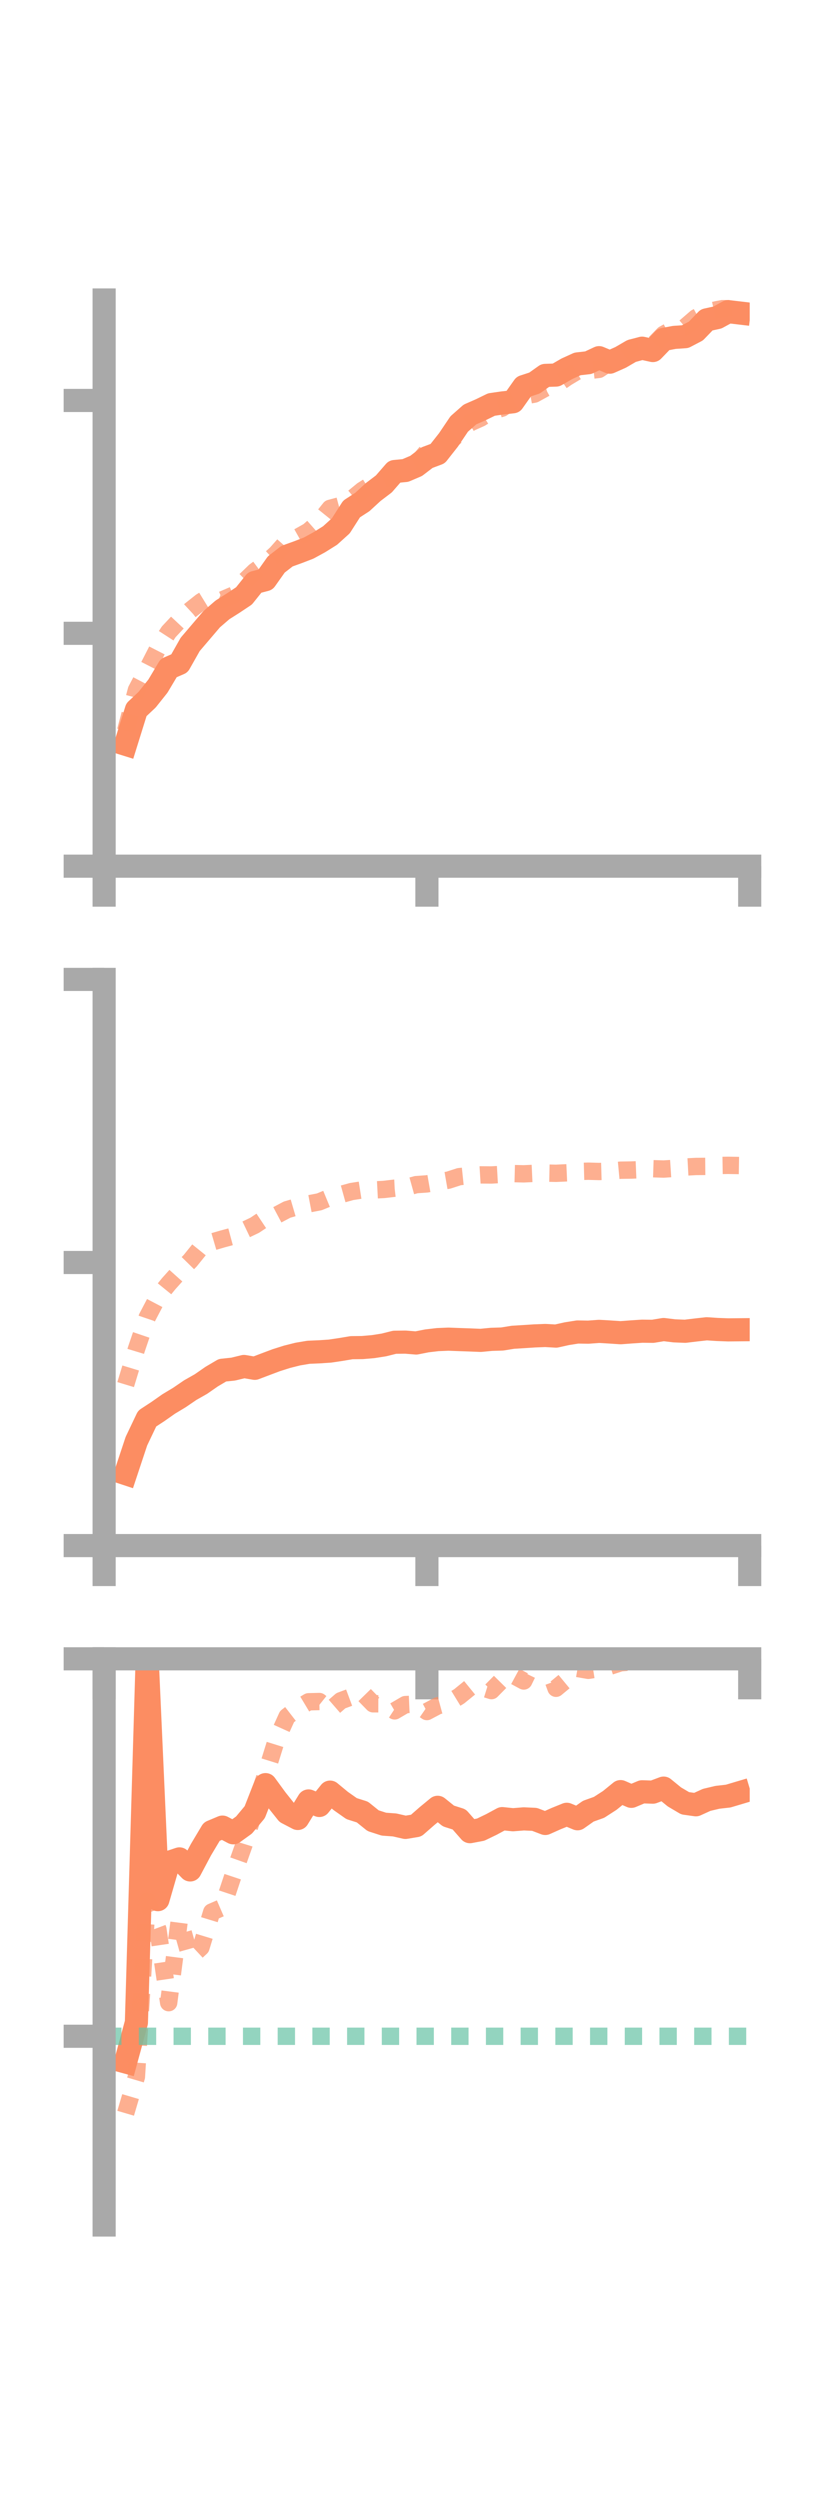 <?xml version="1.0" encoding="utf-8" standalone="no"?>
<!DOCTYPE svg PUBLIC "-//W3C//DTD SVG 1.1//EN"
  "http://www.w3.org/Graphics/SVG/1.1/DTD/svg11.dtd">
<!-- Created with matplotlib (https://matplotlib.org/) -->
<svg height="216pt" version="1.1" viewBox="0 0 72 216" width="72pt" xmlns="http://www.w3.org/2000/svg" xmlns:xlink="http://www.w3.org/1999/xlink">
 <defs>
  <style type="text/css">*{stroke-linecap:butt;stroke-linejoin:round;}</style>
 </defs>
 <g id="figure_1">
  <g id="patch_1">
   <path d="M 0 216 
L 72 216 
L 72 0 
L 0 0 
z
" style="fill:none;"/>
  </g>
  <g id="axes_1">
   <g id="patch_2">
    <path d="M 9 74.838 
L 64.8 74.838 
L 64.8 25.92 
L 9 25.92 
z
" style="fill:none;"/>
   </g>
   <g id="matplotlib.axis_1">
    <g id="xtick_1">
     <g id="line2d_1">
      <defs>
       <path d="M 0 0 
L 0 3.5 
" id="meb9cd8eee5" style="stroke:#a9a9a9;stroke-width:2;"/>
      </defs>
      <g>
       <use style="fill:#a9a9a9;stroke:#a9a9a9;stroke-width:2;" x="9" xlink:href="#meb9cd8eee5" y="74.838"/>
      </g>
     </g>
    </g>
    <g id="xtick_2">
     <g id="line2d_2">
      <g>
       <use style="fill:#a9a9a9;stroke:#a9a9a9;stroke-width:2;" x="36.9" xlink:href="#meb9cd8eee5" y="74.838"/>
      </g>
     </g>
    </g>
    <g id="xtick_3">
     <g id="line2d_3">
      <g>
       <use style="fill:#a9a9a9;stroke:#a9a9a9;stroke-width:2;" x="64.8" xlink:href="#meb9cd8eee5" y="74.838"/>
      </g>
     </g>
    </g>
   </g>
   <g id="matplotlib.axis_2">
    <g id="ytick_1">
     <g id="line2d_4">
      <defs>
       <path d="M 0 0 
L -3.5 0 
" id="m182159cb13" style="stroke:#a9a9a9;stroke-width:2;"/>
      </defs>
      <g>
       <use style="fill:#a9a9a9;stroke:#a9a9a9;stroke-width:2;" x="9" xlink:href="#m182159cb13" y="74.838"/>
      </g>
     </g>
    </g>
    <g id="ytick_2">
     <g id="line2d_5">
      <g>
       <use style="fill:#a9a9a9;stroke:#a9a9a9;stroke-width:2;" x="9" xlink:href="#m182159cb13" y="54.719"/>
      </g>
     </g>
    </g>
    <g id="ytick_3">
     <g id="line2d_6">
      <g>
       <use style="fill:#a9a9a9;stroke:#a9a9a9;stroke-width:2;" x="9" xlink:href="#m182159cb13" y="34.601"/>
      </g>
     </g>
    </g>
   </g>
   <g id="line2d_7">
    <path clip-path="url(#p99279d602e)" d="M 10.86 64.306 
L 11.79 61.323 
L 12.72 60.449 
L 13.65 59.281 
L 14.58 57.72 
L 15.51 57.319 
L 16.44 55.675 
L 17.37 54.585 
L 18.3 53.494 
L 19.23 52.693 
L 20.16 52.104 
L 21.09 51.485 
L 22.02 50.324 
L 22.95 50.083 
L 23.88 48.771 
L 24.81 48.05 
L 25.74 47.715 
L 26.67 47.357 
L 27.6 46.85 
L 28.53 46.268 
L 29.46 45.428 
L 30.39 43.974 
L 31.32 43.372 
L 32.25 42.517 
L 33.18 41.81 
L 34.11 40.74 
L 35.04 40.651 
L 35.97 40.254 
L 36.9 39.543 
L 37.83 39.194 
L 38.76 38.013 
L 39.69 36.633 
L 40.62 35.812 
L 41.55 35.405 
L 42.48 34.952 
L 43.41 34.817 
L 44.34 34.713 
L 45.27 33.399 
L 46.2 33.096 
L 47.13 32.436 
L 48.06 32.405 
L 48.99 31.866 
L 49.92 31.443 
L 50.85 31.338 
L 51.78 30.903 
L 52.71 31.292 
L 53.64 30.879 
L 54.57 30.338 
L 55.5 30.083 
L 56.43 30.287 
L 57.36 29.325 
L 58.29 29.15 
L 59.22 29.088 
L 60.15 28.602 
L 61.08 27.637 
L 62.01 27.434 
L 62.94 26.926 
L 63.87 27.036 
" style="fill:none;stroke:#fc8d62;stroke-linecap:square;stroke-width:2;"/>
   </g>
   <g id="line2d_8">
    <path clip-path="url(#p99279d602e)" d="M 10.86 63.145 
L 11.79 59.621 
L 12.72 57.847 
L 13.65 56.031 
L 14.58 54.593 
L 15.51 53.599 
L 16.44 52.735 
L 17.37 51.998 
L 18.3 51.428 
L 19.23 51.82 
L 20.16 51.42 
L 21.09 50.264 
L 22.02 49.367 
L 22.95 48.677 
L 23.88 47.826 
L 24.81 46.775 
L 25.74 46.422 
L 26.67 45.898 
L 27.6 45.078 
L 28.53 43.922 
L 29.46 43.672 
L 30.39 43.128 
L 31.32 42.364 
L 32.25 41.779 
L 33.18 41.404 
L 34.11 41.113 
L 35.04 40.571 
L 35.97 40.126 
L 36.9 39.017 
L 37.83 38.902 
L 38.76 38.273 
L 39.69 37.404 
L 40.62 36.54 
L 41.55 36.123 
L 42.48 35.538 
L 43.41 35.259 
L 44.34 34.594 
L 45.27 34.22 
L 46.2 34.048 
L 47.13 33.537 
L 48.06 33.259 
L 48.99 32.614 
L 49.92 32.057 
L 50.85 32.022 
L 51.78 31.912 
L 52.71 31.292 
L 53.64 30.851 
L 54.57 30.062 
L 55.5 29.84 
L 56.43 29.846 
L 57.36 28.886 
L 58.29 28.37 
L 59.22 28.258 
L 60.15 27.455 
L 61.08 26.957 
L 62.01 26.75 
L 62.94 26.576 
L 63.87 26.382 
" style="fill:none;stroke:#fc8d62;stroke-dasharray:1.5,1.5;stroke-dashoffset:0;stroke-opacity:0.7;stroke-width:1.5;"/>
   </g>
   <g id="patch_3">
    <path d="M 9 74.838 
L 9 25.92 
" style="fill:none;stroke:#a9a9a9;stroke-linecap:square;stroke-linejoin:miter;stroke-width:2;"/>
   </g>
   <g id="patch_4">
    <path d="M 64.8 74.838 
L 64.8 25.92 
" style="fill:none;"/>
   </g>
   <g id="patch_5">
    <path d="M 9 74.838 
L 64.8 74.838 
" style="fill:none;stroke:#a9a9a9;stroke-linecap:square;stroke-linejoin:miter;stroke-width:2;"/>
   </g>
   <g id="patch_6">
    <path d="M 9 25.92 
L 64.8 25.92 
" style="fill:none;"/>
   </g>
  </g>
  <g id="axes_2">
   <g id="patch_7">
    <path d="M 9 133.539 
L 64.8 133.539 
L 64.8 84.621 
L 9 84.621 
z
" style="fill:none;"/>
   </g>
   <g id="matplotlib.axis_3">
    <g id="xtick_4">
     <g id="line2d_9">
      <g>
       <use style="fill:#a9a9a9;stroke:#a9a9a9;stroke-width:2;" x="9" xlink:href="#meb9cd8eee5" y="133.539"/>
      </g>
     </g>
    </g>
    <g id="xtick_5">
     <g id="line2d_10">
      <g>
       <use style="fill:#a9a9a9;stroke:#a9a9a9;stroke-width:2;" x="36.9" xlink:href="#meb9cd8eee5" y="133.539"/>
      </g>
     </g>
    </g>
    <g id="xtick_6">
     <g id="line2d_11">
      <g>
       <use style="fill:#a9a9a9;stroke:#a9a9a9;stroke-width:2;" x="64.8" xlink:href="#meb9cd8eee5" y="133.539"/>
      </g>
     </g>
    </g>
   </g>
   <g id="matplotlib.axis_4">
    <g id="ytick_4">
     <g id="line2d_12">
      <g>
       <use style="fill:#a9a9a9;stroke:#a9a9a9;stroke-width:2;" x="9" xlink:href="#m182159cb13" y="133.539"/>
      </g>
     </g>
    </g>
    <g id="ytick_5">
     <g id="line2d_13">
      <g>
       <use style="fill:#a9a9a9;stroke:#a9a9a9;stroke-width:2;" x="9" xlink:href="#m182159cb13" y="109.08"/>
      </g>
     </g>
    </g>
    <g id="ytick_6">
     <g id="line2d_14">
      <g>
       <use style="fill:#a9a9a9;stroke:#a9a9a9;stroke-width:2;" x="9" xlink:href="#m182159cb13" y="84.621"/>
      </g>
     </g>
    </g>
   </g>
   <g id="line2d_15">
    <path clip-path="url(#pf2db5d8ab8)" d="M 10.86 127.318 
L 11.79 124.518 
L 12.72 122.565 
L 13.65 121.957 
L 14.58 121.304 
L 15.51 120.744 
L 16.44 120.109 
L 17.37 119.581 
L 18.3 118.936 
L 19.23 118.388 
L 20.16 118.291 
L 21.09 118.064 
L 22.02 118.223 
L 22.95 117.87 
L 23.88 117.52 
L 24.81 117.226 
L 25.74 116.992 
L 26.67 116.836 
L 27.6 116.797 
L 28.53 116.734 
L 29.46 116.595 
L 30.39 116.44 
L 31.32 116.429 
L 32.25 116.349 
L 33.18 116.203 
L 34.11 115.971 
L 35.04 115.959 
L 35.97 116.035 
L 36.9 115.851 
L 37.83 115.742 
L 38.76 115.703 
L 39.69 115.739 
L 40.62 115.771 
L 41.55 115.808 
L 42.48 115.719 
L 43.41 115.69 
L 44.34 115.539 
L 45.27 115.483 
L 46.2 115.422 
L 47.13 115.386 
L 48.06 115.439 
L 48.99 115.232 
L 49.92 115.084 
L 50.85 115.099 
L 51.78 115.03 
L 52.71 115.084 
L 53.64 115.147 
L 54.57 115.077 
L 55.5 115.015 
L 56.43 115.025 
L 57.36 114.872 
L 58.29 114.985 
L 59.22 115.022 
L 60.15 114.91 
L 61.08 114.806 
L 62.01 114.867 
L 62.94 114.901 
L 63.87 114.892 
" style="fill:none;stroke:#fc8d62;stroke-linecap:square;stroke-width:2;"/>
   </g>
   <g id="line2d_16">
    <path clip-path="url(#pf2db5d8ab8)" d="M 10.86 119.63 
L 11.79 116.565 
L 12.72 113.829 
L 13.65 112.055 
L 14.58 110.912 
L 15.51 109.875 
L 16.44 108.927 
L 17.37 107.775 
L 18.3 107.319 
L 19.23 107.047 
L 20.16 106.797 
L 21.09 106.304 
L 22.02 105.86 
L 22.95 105.241 
L 23.88 105.007 
L 24.81 104.514 
L 25.74 104.242 
L 26.67 104.017 
L 27.6 103.839 
L 28.53 103.455 
L 29.46 103.207 
L 30.39 102.949 
L 31.32 102.804 
L 32.25 102.817 
L 33.18 102.768 
L 34.11 102.66 
L 35.04 102.612 
L 35.97 102.354 
L 36.9 102.288 
L 37.83 102.126 
L 38.76 101.965 
L 39.69 101.664 
L 40.62 101.567 
L 41.55 101.51 
L 42.48 101.518 
L 43.41 101.466 
L 44.34 101.397 
L 45.27 101.42 
L 46.2 101.377 
L 47.13 101.354 
L 48.06 101.374 
L 48.99 101.332 
L 49.92 101.218 
L 50.85 101.192 
L 51.78 101.218 
L 52.71 101.192 
L 53.64 101.105 
L 54.57 101.092 
L 55.5 101.054 
L 56.43 100.977 
L 57.36 101.007 
L 58.29 100.946 
L 59.22 100.833 
L 60.15 100.783 
L 61.08 100.775 
L 62.01 100.699 
L 62.94 100.685 
L 63.87 100.701 
" style="fill:none;stroke:#fc8d62;stroke-dasharray:1.5,1.5;stroke-dashoffset:0;stroke-opacity:0.7;stroke-width:1.5;"/>
   </g>
   <g id="patch_8">
    <path d="M 9 133.539 
L 9 84.621 
" style="fill:none;stroke:#a9a9a9;stroke-linecap:square;stroke-linejoin:miter;stroke-width:2;"/>
   </g>
   <g id="patch_9">
    <path d="M 64.8 133.539 
L 64.8 84.621 
" style="fill:none;"/>
   </g>
   <g id="patch_10">
    <path d="M 9 133.539 
L 64.8 133.539 
" style="fill:none;stroke:#a9a9a9;stroke-linecap:square;stroke-linejoin:miter;stroke-width:2;"/>
   </g>
   <g id="patch_11">
    <path d="M 9 84.621 
L 64.8 84.621 
" style="fill:none;"/>
   </g>
  </g>
  <g id="axes_3">
   <g id="patch_12">
    <path d="M 9 192.24 
L 64.8 192.24 
L 64.8 143.322 
L 9 143.322 
z
" style="fill:none;"/>
   </g>
   <g id="matplotlib.axis_5">
    <g id="xtick_7">
     <g id="line2d_17">
      <g>
       <use style="fill:#a9a9a9;stroke:#a9a9a9;stroke-width:2;" x="9" xlink:href="#meb9cd8eee5" y="143.322"/>
      </g>
     </g>
    </g>
    <g id="xtick_8">
     <g id="line2d_18">
      <g>
       <use style="fill:#a9a9a9;stroke:#a9a9a9;stroke-width:2;" x="36.9" xlink:href="#meb9cd8eee5" y="143.322"/>
      </g>
     </g>
    </g>
    <g id="xtick_9">
     <g id="line2d_19">
      <g>
       <use style="fill:#a9a9a9;stroke:#a9a9a9;stroke-width:2;" x="64.8" xlink:href="#meb9cd8eee5" y="143.322"/>
      </g>
     </g>
    </g>
   </g>
   <g id="matplotlib.axis_6">
    <g id="ytick_7">
     <g id="line2d_20">
      <g>
       <use style="fill:#a9a9a9;stroke:#a9a9a9;stroke-width:2;" x="9" xlink:href="#m182159cb13" y="143.322"/>
      </g>
     </g>
    </g>
    <g id="ytick_8">
     <g id="line2d_21">
      <g>
       <use style="fill:#a9a9a9;stroke:#a9a9a9;stroke-width:2;" x="9" xlink:href="#m182159cb13" y="175.934"/>
      </g>
     </g>
    </g>
   </g>
   <g id="line2d_22">
    <path clip-path="url(#p74ba2ba9bd)" d="M 10.86 178.153 
L 11.79 174.743 
L 12.72 143.322 
L 13.65 164.129 
L 14.58 160.919 
L 15.51 160.609 
L 16.44 161.562 
L 17.37 159.812 
L 18.3 158.254 
L 19.23 157.863 
L 20.16 158.353 
L 21.09 157.684 
L 22.02 156.57 
L 22.95 154.193 
L 23.88 155.464 
L 24.81 156.631 
L 25.74 157.116 
L 26.67 155.602 
L 27.6 155.993 
L 28.53 154.84 
L 29.46 155.61 
L 30.39 156.265 
L 31.32 156.559 
L 32.25 157.308 
L 33.18 157.608 
L 34.11 157.675 
L 35.04 157.888 
L 35.97 157.734 
L 36.9 156.919 
L 37.83 156.152 
L 38.76 156.902 
L 39.69 157.197 
L 40.62 158.256 
L 41.55 158.08 
L 42.48 157.631 
L 43.41 157.129 
L 44.34 157.226 
L 45.27 157.151 
L 46.2 157.192 
L 47.13 157.547 
L 48.06 157.132 
L 48.99 156.755 
L 49.92 157.141 
L 50.85 156.487 
L 51.78 156.154 
L 52.71 155.553 
L 53.64 154.796 
L 54.57 155.203 
L 55.5 154.811 
L 56.43 154.842 
L 57.36 154.493 
L 58.29 155.253 
L 59.22 155.802 
L 60.15 155.933 
L 61.08 155.509 
L 62.01 155.288 
L 62.94 155.183 
L 63.87 154.906 
" style="fill:none;stroke:#fc8d62;stroke-linecap:square;stroke-width:2;"/>
   </g>
   <g id="line2d_23">
    <path clip-path="url(#p74ba2ba9bd)" d="M 10.86 182.586 
L 11.79 179.435 
L 12.72 164.244 
L 13.65 166.703 
L 14.58 173.032 
L 15.51 165.823 
L 16.44 169.122 
L 17.37 168.254 
L 18.3 165.2 
L 19.23 164.799 
L 20.16 162.004 
L 21.09 159.379 
L 22.02 156.372 
L 22.95 153.349 
L 23.88 150.366 
L 24.81 148.313 
L 25.74 147.593 
L 26.67 147.035 
L 27.6 147.012 
L 28.53 147.751 
L 29.46 146.943 
L 30.39 146.597 
L 31.32 146.254 
L 32.25 147.207 
L 33.18 147.21 
L 34.11 147.82 
L 35.04 147.277 
L 35.97 147.236 
L 36.9 147.878 
L 37.83 147.384 
L 38.76 147.131 
L 39.69 146.562 
L 40.62 145.804 
L 41.55 145.779 
L 42.48 146.069 
L 43.41 145.128 
L 44.34 144.735 
L 45.27 145.237 
L 46.2 143.322 
L 47.13 143.322 
L 48.06 145.867 
L 48.99 145.098 
L 49.92 144.155 
L 50.85 144.316 
L 51.78 144.17 
L 52.71 143.968 
L 53.64 143.664 
L 54.57 143.591 
L 55.5 143.542 
L 56.43 143.475 
L 57.36 143.54 
L 58.29 143.416 
L 59.22 143.401 
L 60.15 143.322 
L 61.08 143.387 
L 62.01 143.351 
L 62.94 143.343 
L 63.87 143.322 
" style="fill:none;stroke:#fc8d62;stroke-dasharray:1.5,1.5;stroke-dashoffset:0;stroke-opacity:0.7;stroke-width:1.5;"/>
   </g>
   <g id="line2d_24">
    <path clip-path="url(#p74ba2ba9bd)" d="M 9 175.934 
L 64.8 175.934 
" style="fill:none;stroke:#66c2a5;stroke-dasharray:1.5,1.5;stroke-dashoffset:0;stroke-opacity:0.7;stroke-width:1.5;"/>
   </g>
   <g id="patch_13">
    <path d="M 9 192.24 
L 9 143.322 
" style="fill:none;stroke:#a9a9a9;stroke-linecap:square;stroke-linejoin:miter;stroke-width:2;"/>
   </g>
   <g id="patch_14">
    <path d="M 64.8 192.24 
L 64.8 143.322 
" style="fill:none;"/>
   </g>
   <g id="patch_15">
    <path d="M 9 143.322 
L 64.8 143.322 
" style="fill:none;stroke:#a9a9a9;stroke-linecap:square;stroke-linejoin:miter;stroke-width:2;"/>
   </g>
   <g id="patch_16">
    <path d="M 9 143.322 
L 64.8 143.322 
" style="fill:none;"/>
   </g>
  </g>
 </g>
 <defs>
  <clipPath id="p99279d602e">
   <rect height="48.918" width="55.8" x="9" y="25.92"/>
  </clipPath>
  <clipPath id="pf2db5d8ab8">
   <rect height="48.918" width="55.8" x="9" y="84.621"/>
  </clipPath>
  <clipPath id="p74ba2ba9bd">
   <rect height="48.918" width="55.8" x="9" y="143.322"/>
  </clipPath>
 </defs>
</svg>
